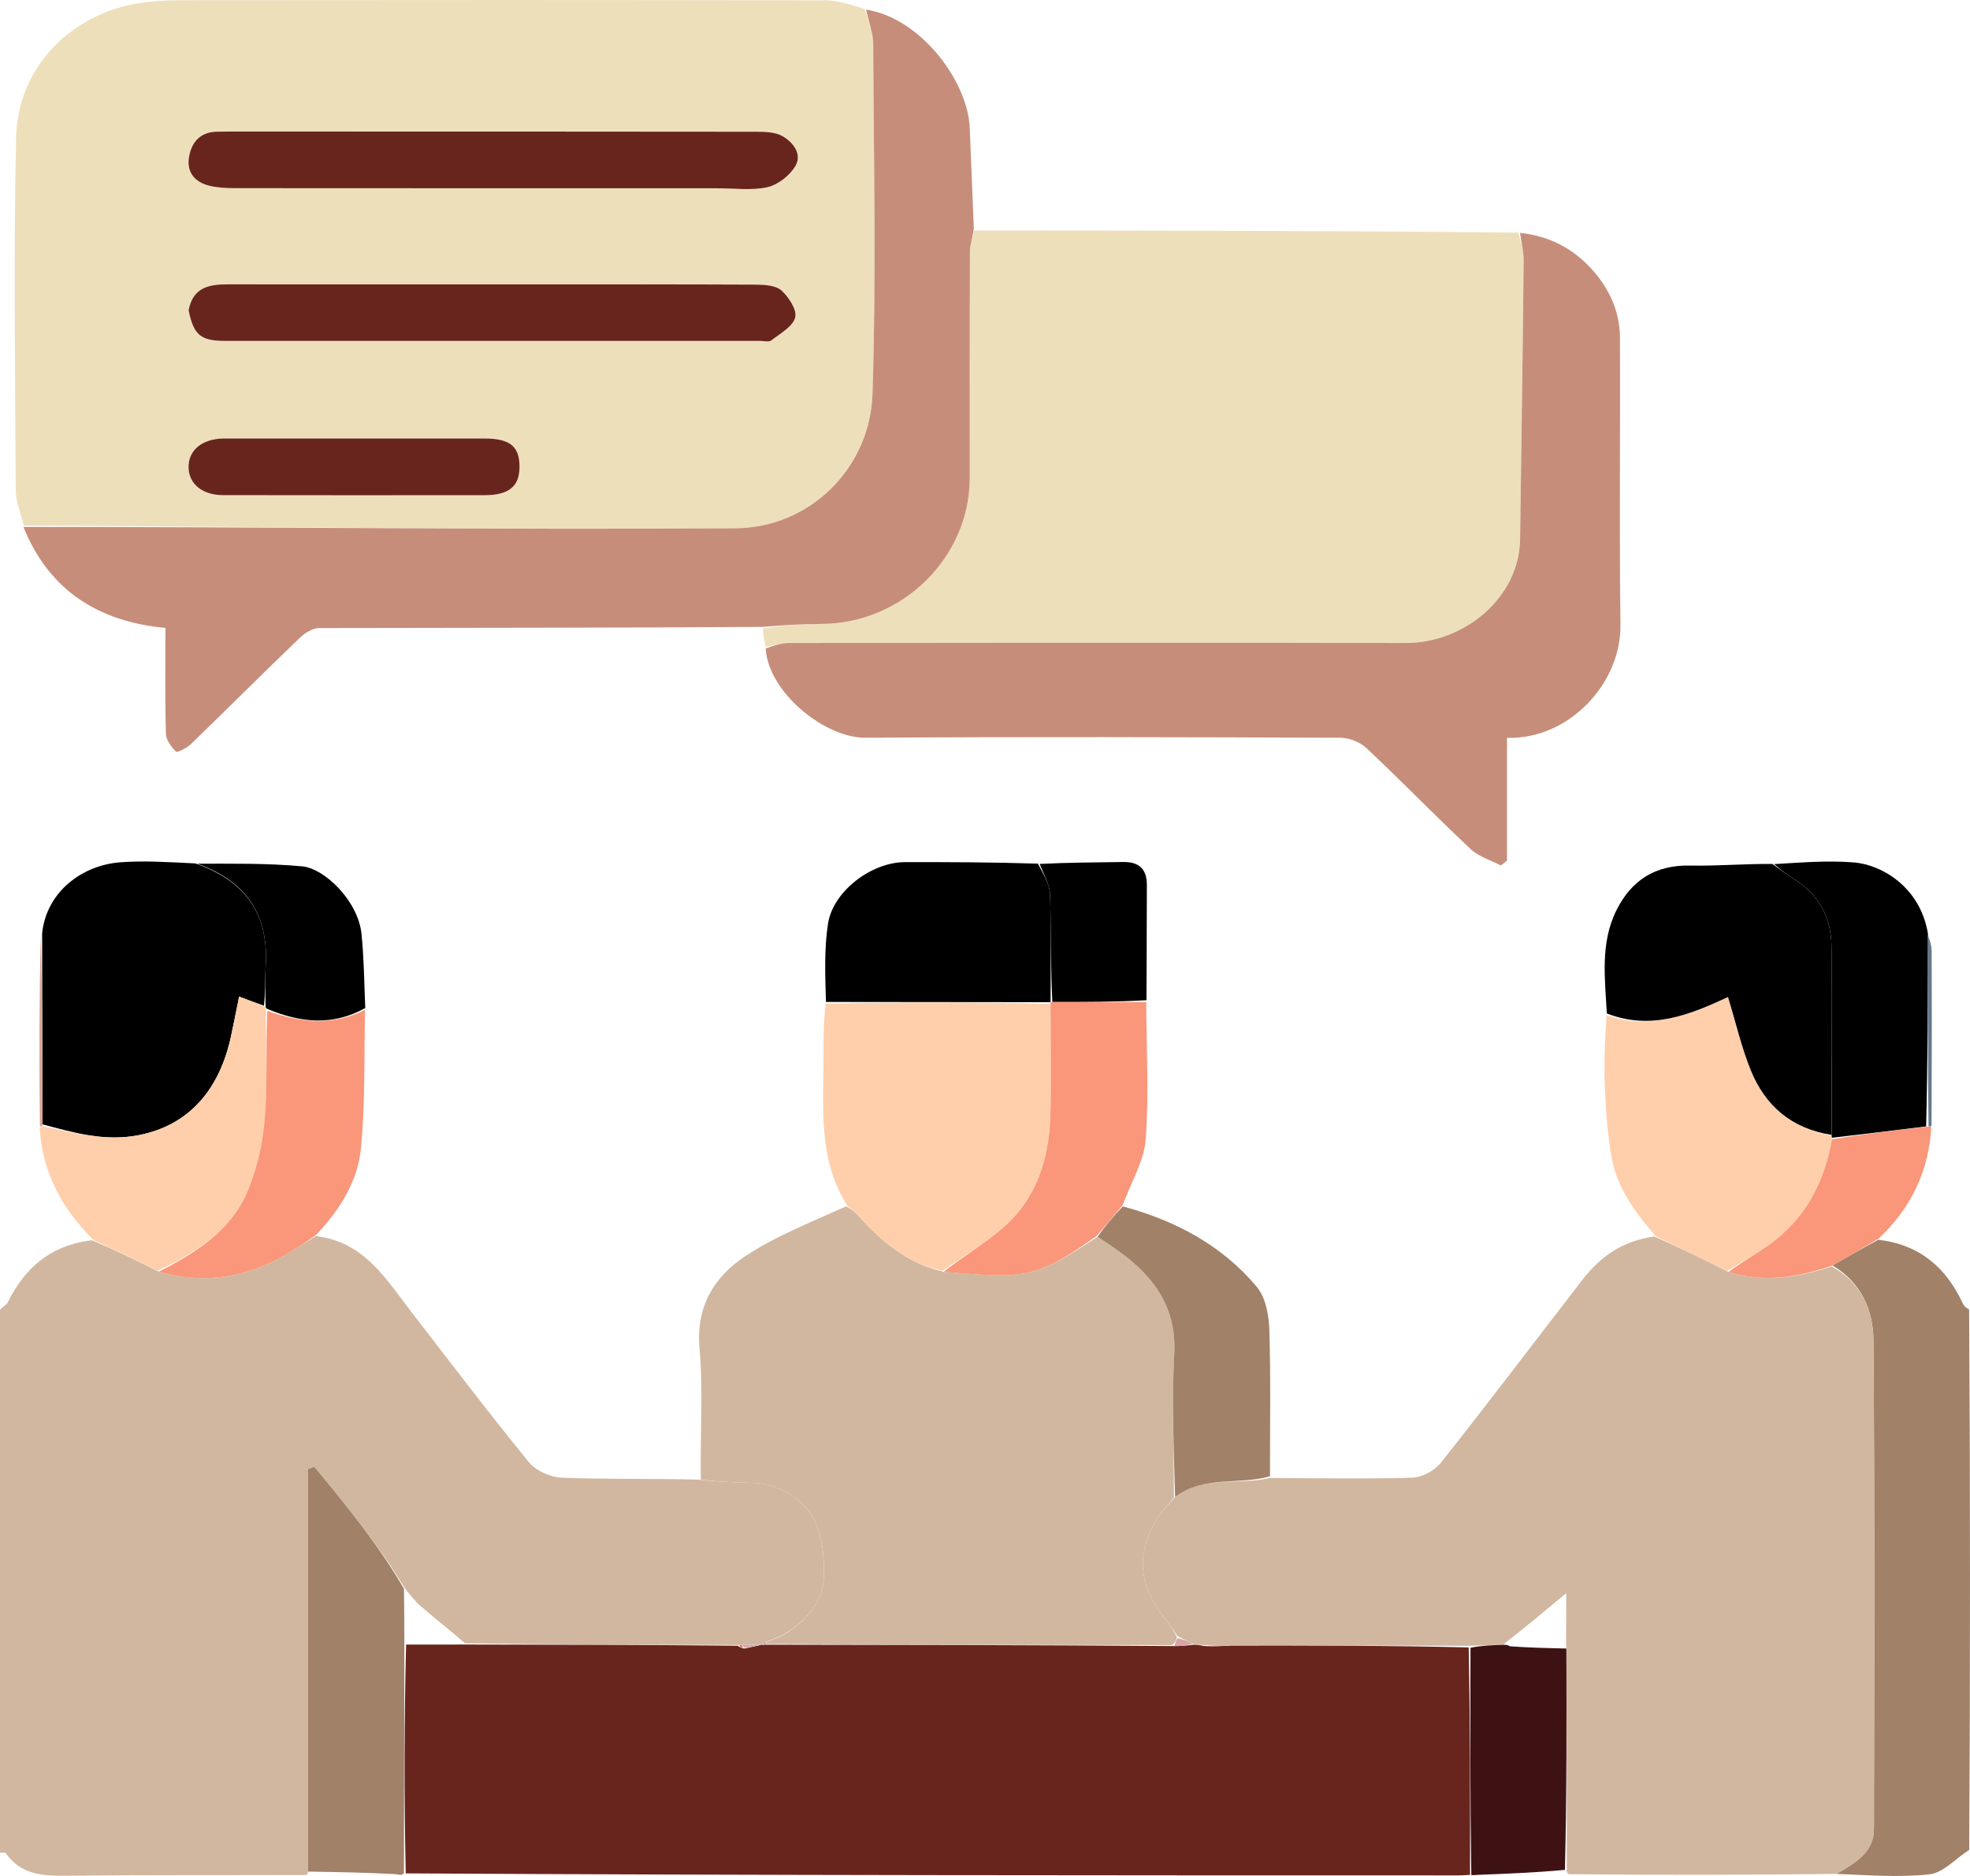 <svg width="42" height="40" viewBox="0 0 42 40" fill="none" xmlns="http://www.w3.org/2000/svg">
<path d="M6.733 26.357C7.765 26.475 8.233 27.277 8.779 27.985C9.604 29.053 10.42 30.129 11.274 31.175C11.422 31.358 11.733 31.498 11.975 31.508C12.93 31.545 13.887 31.523 14.904 31.55C15.181 31.586 15.399 31.59 15.616 31.605C15.899 31.624 16.201 31.596 16.46 31.686C17.286 31.972 17.599 32.564 17.561 33.653C17.541 34.226 17.031 34.792 16.317 35.011C16.269 35.023 16.252 35.042 16.244 35.07C16.245 35.071 16.245 35.069 16.211 35.069C16.064 35.071 15.951 35.074 15.816 35.075C15.78 35.074 15.766 35.075 15.713 35.075C13.757 35.071 11.839 35.068 9.912 35.038C9.595 34.761 9.283 34.517 8.982 34.259C8.848 34.143 8.738 34.001 8.613 33.841C8.051 32.906 7.374 32.091 6.699 31.275C6.654 31.292 6.609 31.31 6.564 31.328C6.564 34.188 6.564 37.048 6.563 39.924C6.561 39.941 6.56 39.974 6.522 39.98C4.808 39.986 3.131 39.977 1.455 39.995C0.935 40.001 0.452 39.987 0.123 39.514C0.108 39.493 0.042 39.507 0 39.505C0 35.66 0 31.816 0 27.933C0.055 27.857 0.135 27.83 0.161 27.777C0.52 27.052 1.055 26.554 1.962 26.445C2.47 26.662 2.916 26.878 3.385 27.114C4.355 27.395 5.242 27.24 6.081 26.759C6.302 26.632 6.516 26.492 6.733 26.357Z" fill="#D1B7A0"/>
<path d="M40.043 26.435C40.919 26.534 41.489 27.023 41.845 27.79C41.871 27.846 41.918 27.892 41.981 27.919C42.006 31.74 42.006 35.584 41.983 39.444C41.687 39.635 41.428 39.932 41.138 39.965C40.478 40.037 39.804 39.98 39.154 39.956C39.555 39.72 39.952 39.5 39.952 38.992C39.958 35.518 39.97 32.043 39.941 28.568C39.935 27.936 39.68 27.343 39.068 26.983C39.405 26.786 39.724 26.61 40.043 26.435Z" fill="#A18168"/>
<path d="M0.506 11.206C0.447 10.956 0.337 10.705 0.336 10.455C0.323 7.943 0.287 5.43 0.344 2.919C0.376 1.499 1.429 0.364 2.849 0.088C3.215 0.016 3.598 0.004 3.973 0.004C8.511 -0.001 13.05 -0.002 17.588 0.007C17.858 0.007 18.129 0.097 18.434 0.191C18.521 0.47 18.616 0.705 18.617 0.939C18.628 3.424 18.682 5.911 18.603 8.394C18.552 9.974 17.278 11.254 15.669 11.265C10.615 11.299 5.56 11.233 0.506 11.206ZM4.02 6.652C4.128 7.145 4.278 7.268 4.799 7.268C8.6 7.27 12.401 7.269 16.202 7.269C16.284 7.269 16.392 7.298 16.444 7.258C16.633 7.111 16.9 6.965 16.953 6.771C16.997 6.61 16.818 6.34 16.663 6.196C16.547 6.088 16.313 6.07 16.131 6.069C14.517 6.06 12.904 6.064 11.29 6.064C9.144 6.064 6.997 6.065 4.85 6.063C4.456 6.063 4.11 6.127 4.02 6.652ZM15.3 4.014C15.656 4.013 16.024 4.068 16.361 3.991C16.588 3.94 16.838 3.743 16.957 3.541C17.107 3.289 16.915 3.035 16.683 2.903C16.531 2.818 16.32 2.809 16.135 2.809C12.392 2.804 8.649 2.805 4.905 2.805C4.81 2.805 4.714 2.806 4.619 2.808C4.253 2.817 4.077 3.05 4.029 3.361C3.978 3.686 4.167 3.896 4.487 3.967C4.657 4.004 4.838 4.012 5.014 4.012C8.415 4.015 11.817 4.014 15.3 4.014ZM6.194 9.35C5.825 9.35 5.456 9.35 5.087 9.35C4.978 9.35 4.869 9.348 4.759 9.35C4.301 9.359 4.01 9.605 4.02 9.974C4.03 10.322 4.314 10.557 4.758 10.558C6.616 10.562 8.475 10.56 10.333 10.559C10.843 10.558 11.07 10.376 11.076 9.972C11.083 9.525 10.881 9.351 10.335 9.35C8.982 9.348 7.629 9.35 6.194 9.35Z" fill="#EEDFBB"/>
<path d="M39.155 39.956C37.252 39.978 35.369 39.981 33.446 39.962C33.408 39.94 33.399 39.908 33.403 39.87C33.403 38.272 33.4 36.711 33.397 35.128C33.394 35.092 33.389 35.078 33.388 35.027C33.392 34.627 33.392 34.263 33.392 33.97C32.96 34.33 32.522 34.697 32.047 35.067C31.791 35.08 31.573 35.089 31.315 35.092C29.601 35.086 27.926 35.087 26.216 35.082C26.01 35.077 25.84 35.077 25.642 35.076C25.557 35.073 25.501 35.071 25.428 35.048C25.313 34.987 25.214 34.948 25.104 34.883C25.006 34.739 24.923 34.619 24.832 34.505C24.267 33.796 24.213 33.12 24.679 32.37C24.776 32.213 24.911 32.078 25.054 31.921C25.679 31.45 26.418 31.671 27.078 31.514C28.086 31.517 29.095 31.538 30.102 31.508C30.314 31.502 30.587 31.357 30.719 31.19C31.739 29.902 32.728 28.592 33.733 27.294C34.107 26.81 34.576 26.458 35.27 26.365C35.829 26.611 36.328 26.855 36.852 27.12C37.619 27.365 38.338 27.233 39.051 27.004C39.68 27.342 39.936 27.936 39.941 28.568C39.971 32.042 39.958 35.517 39.953 38.992C39.952 39.499 39.556 39.719 39.155 39.956Z" fill="#D1B7A0"/>
<path d="M20.767 4.914C24.621 4.916 28.476 4.918 32.369 4.96C32.434 5.184 32.486 5.369 32.485 5.553C32.464 7.535 32.436 9.517 32.408 11.499C32.39 12.756 31.203 13.713 29.973 13.71C25.591 13.699 21.209 13.705 16.826 13.71C16.659 13.71 16.491 13.765 16.323 13.795C16.297 13.682 16.271 13.569 16.266 13.399C16.694 13.329 17.101 13.306 17.508 13.305C19.238 13.3 20.674 11.891 20.675 10.19C20.675 8.582 20.673 6.975 20.679 5.367C20.68 5.216 20.736 5.065 20.767 4.914Z" fill="#EEDFBB"/>
<path d="M25.028 31.933C24.911 32.078 24.776 32.213 24.679 32.37C24.213 33.121 24.267 33.796 24.832 34.505C24.923 34.619 25.006 34.74 25.092 34.904C25.07 34.992 25.048 35.033 24.986 35.077C22.075 35.076 19.201 35.073 16.331 35.054C16.335 35.04 16.338 35.01 16.338 35.01C17.032 34.792 17.542 34.226 17.562 33.652C17.6 32.564 17.287 31.972 16.46 31.686C16.201 31.596 15.899 31.624 15.616 31.605C15.399 31.59 15.182 31.585 14.942 31.549C14.924 30.596 14.994 29.665 14.914 28.746C14.836 27.86 15.221 27.229 15.887 26.786C16.534 26.356 17.279 26.068 18.039 25.721C18.165 25.788 18.234 25.85 18.296 25.918C18.789 26.468 19.338 26.935 20.117 27.119C20.611 27.157 21.082 27.207 21.55 27.185C22.262 27.152 22.819 26.744 23.401 26.371C23.56 26.476 23.696 26.566 23.828 26.66C24.593 27.208 25.093 27.868 25.037 28.877C24.98 29.893 25.027 30.914 25.028 31.933Z" fill="#D1B7A0"/>
<path d="M20.762 4.876C20.736 5.065 20.679 5.216 20.679 5.367C20.672 6.974 20.675 8.582 20.675 10.189C20.674 11.891 19.238 13.299 17.507 13.304C17.101 13.306 16.694 13.329 16.264 13.367C13.095 13.389 9.951 13.384 6.807 13.392C6.67 13.392 6.506 13.49 6.401 13.591C5.62 14.342 4.853 15.108 4.074 15.863C3.988 15.946 3.781 16.053 3.753 16.026C3.65 15.926 3.541 15.776 3.537 15.643C3.517 14.905 3.527 14.167 3.527 13.389C2.098 13.255 1.048 12.592 0.499 11.236C5.56 11.233 10.615 11.298 15.669 11.265C17.278 11.254 18.552 9.974 18.602 8.394C18.682 5.911 18.628 3.424 18.617 0.939C18.616 0.704 18.521 0.47 18.464 0.205C19.619 0.38 20.636 1.725 20.675 2.732C20.702 3.434 20.731 4.137 20.762 4.876Z" fill="#C68E7A"/>
<path d="M16.325 13.827C16.491 13.765 16.659 13.71 16.826 13.71C21.209 13.705 25.591 13.699 29.973 13.71C31.203 13.713 32.39 12.756 32.408 11.499C32.436 9.517 32.464 7.535 32.484 5.553C32.486 5.369 32.434 5.184 32.407 4.965C33.001 5.027 33.514 5.28 33.918 5.72C34.303 6.138 34.535 6.632 34.537 7.2C34.546 9.242 34.521 11.283 34.548 13.324C34.564 14.562 33.461 15.768 32.129 15.733C32.129 16.606 32.129 17.479 32.129 18.351C32.085 18.385 32.042 18.42 31.998 18.454C31.781 18.34 31.524 18.266 31.353 18.104C30.603 17.399 29.886 16.66 29.136 15.954C29 15.826 28.769 15.732 28.581 15.731C25.206 15.718 21.83 15.708 18.454 15.731C17.577 15.737 16.373 14.752 16.325 13.827Z" fill="#C68E7A"/>
<path d="M20.093 27.098C19.337 26.935 18.788 26.468 18.295 25.918C18.233 25.85 18.164 25.788 18.071 25.718C17.422 24.703 17.563 23.583 17.558 22.484C17.556 22.136 17.558 21.787 17.602 21.402C19.229 21.366 20.812 21.367 22.396 21.406C22.397 22.223 22.415 23.002 22.393 23.78C22.368 24.707 22.103 25.56 21.371 26.191C20.978 26.53 20.521 26.798 20.093 27.098Z" fill="#FFCFAB"/>
<path d="M0.898 19.902C0.99 19.012 1.755 18.448 2.558 18.387C3.071 18.347 3.59 18.383 4.164 18.41C5.272 18.796 5.735 19.529 5.663 20.61C5.645 20.889 5.659 21.17 5.628 21.444C5.45 21.383 5.303 21.327 5.098 21.25C5.033 21.567 4.981 21.838 4.922 22.107C4.689 23.178 4.077 23.987 2.953 24.205C2.232 24.345 1.581 24.152 0.906 23.974C0.903 22.593 0.901 21.247 0.898 19.902Z" fill="black"/>
<path d="M36.825 27.101C36.327 26.856 35.828 26.611 35.301 26.361C34.865 25.855 34.477 25.337 34.362 24.692C34.276 24.215 34.239 23.727 34.217 23.243C34.194 22.723 34.213 22.202 34.251 21.646C35.206 21.98 36.034 21.631 36.841 21.259C37.01 21.814 37.128 22.335 37.328 22.825C37.636 23.581 38.202 24.068 39.049 24.214C39.052 24.229 39.057 24.261 39.055 24.293C38.904 25.156 38.545 25.881 37.875 26.421C37.553 26.681 37.177 26.876 36.825 27.101Z" fill="#FFCFAB"/>
<path d="M39.046 24.198C38.202 24.068 37.636 23.581 37.328 22.825C37.129 22.335 37.01 21.814 36.841 21.259C36.034 21.631 35.206 21.98 34.257 21.609C34.218 20.864 34.113 20.108 34.463 19.407C34.781 18.771 35.289 18.439 36.039 18.456C36.607 18.468 37.177 18.416 37.788 18.422C37.973 18.552 38.111 18.658 38.258 18.751C38.785 19.083 39.04 19.575 39.047 20.169C39.064 21.512 39.049 22.855 39.046 24.198Z" fill="black"/>
<path d="M22.396 21.369C20.813 21.367 19.23 21.366 17.609 21.364C17.594 20.808 17.569 20.246 17.652 19.7C17.757 19.005 18.577 18.385 19.291 18.383C20.22 18.381 21.148 18.384 22.129 18.415C22.254 18.654 22.38 18.86 22.387 19.071C22.413 19.834 22.398 20.598 22.398 21.364C22.398 21.366 22.396 21.369 22.396 21.369Z" fill="black"/>
<path d="M0.908 24.011C1.582 24.153 2.233 24.346 2.953 24.206C4.077 23.987 4.69 23.178 4.923 22.108C4.982 21.838 5.034 21.567 5.098 21.25C5.303 21.328 5.451 21.383 5.633 21.458C5.667 21.477 5.673 21.506 5.669 21.545C5.664 22.337 5.705 23.092 5.647 23.84C5.607 24.35 5.491 24.874 5.3 25.35C4.951 26.223 4.192 26.707 3.363 27.093C2.917 26.878 2.47 26.662 1.995 26.441C1.323 25.779 0.908 25.014 0.846 24.058C0.871 24.021 0.908 24.011 0.908 24.011Z" fill="#FFCFAB"/>
<path d="M20.117 27.119C20.522 26.798 20.978 26.53 21.372 26.191C22.104 25.561 22.368 24.707 22.394 23.781C22.415 23.002 22.398 22.223 22.397 21.406C22.396 21.369 22.398 21.366 22.436 21.365C23.129 21.365 23.783 21.365 24.436 21.365C24.441 22.337 24.497 23.314 24.427 24.281C24.394 24.746 24.122 25.195 23.936 25.694C23.734 25.943 23.555 26.151 23.376 26.358C22.818 26.744 22.262 27.152 21.55 27.186C21.082 27.208 20.611 27.158 20.117 27.119Z" fill="#FA967A"/>
<path d="M39.049 24.213C39.049 22.855 39.064 21.511 39.047 20.169C39.04 19.575 38.785 19.082 38.258 18.75C38.111 18.658 37.972 18.551 37.824 18.425C38.386 18.392 38.959 18.344 39.524 18.389C40.109 18.436 40.938 18.904 41.104 19.911C41.101 21.324 41.098 22.667 41.065 24.018C40.375 24.105 39.716 24.182 39.057 24.26C39.057 24.26 39.051 24.229 39.049 24.213Z" fill="black"/>
<path d="M23.4 26.371C23.554 26.15 23.733 25.942 23.937 25.723C25.069 26.027 26.054 26.557 26.792 27.436C26.982 27.663 27.052 28.039 27.062 28.349C27.094 29.379 27.074 30.41 27.076 31.477C26.417 31.671 25.678 31.45 25.053 31.921C25.026 30.914 24.979 29.893 25.035 28.877C25.092 27.868 24.592 27.207 23.827 26.66C23.695 26.566 23.559 26.476 23.4 26.371Z" fill="#A18168"/>
<path d="M3.385 27.115C4.192 26.708 4.951 26.223 5.3 25.35C5.491 24.874 5.607 24.351 5.646 23.84C5.705 23.092 5.664 22.337 5.699 21.553C6.414 21.811 7.097 21.878 7.783 21.532C7.759 22.519 7.791 23.512 7.694 24.492C7.625 25.186 7.248 25.794 6.74 26.331C6.516 26.492 6.302 26.632 6.081 26.759C5.242 27.24 4.355 27.396 3.385 27.115Z" fill="#FA967A"/>
<path d="M7.787 21.494C7.097 21.878 6.414 21.811 5.702 21.514C5.672 21.506 5.667 21.478 5.662 21.463C5.659 21.17 5.645 20.889 5.663 20.611C5.735 19.529 5.273 18.796 4.203 18.416C4.937 18.417 5.695 18.403 6.445 18.473C6.918 18.517 7.634 19.207 7.707 19.911C7.759 20.424 7.765 20.941 7.787 21.494Z" fill="black"/>
<path d="M39.056 24.293C39.717 24.183 40.376 24.105 41.086 24.023C41.136 24.019 41.176 24.026 41.176 24.026C41.121 24.957 40.757 25.747 40.052 26.409C39.724 26.61 39.405 26.786 39.069 26.983C38.338 27.233 37.619 27.365 36.852 27.12C37.178 26.876 37.554 26.68 37.876 26.421C38.545 25.881 38.904 25.156 39.056 24.293Z" fill="#FA967A"/>
<path d="M24.442 21.327C23.782 21.364 23.128 21.364 22.436 21.363C22.397 20.598 22.412 19.834 22.387 19.071C22.38 18.86 22.253 18.653 22.166 18.421C22.75 18.391 23.348 18.389 23.947 18.38C24.298 18.375 24.454 18.541 24.451 18.882C24.446 19.684 24.449 20.487 24.442 21.327Z" fill="black"/>
<path d="M41.18 23.989C41.175 24.026 41.136 24.02 41.116 24.015C41.099 22.667 41.101 21.324 41.104 19.942C41.132 20.026 41.181 20.149 41.182 20.271C41.188 21.498 41.185 22.725 41.18 23.989Z" fill="#64798C"/>
<path d="M0.907 23.974C0.908 24.011 0.87 24.021 0.851 24.024C0.834 22.665 0.836 21.303 0.868 19.921C0.901 21.248 0.903 22.593 0.907 23.974Z" fill="#D8A595"/>
<path d="M16.328 35.069C19.201 35.073 22.075 35.076 25.006 35.098C25.191 35.101 25.318 35.085 25.445 35.069C25.501 35.071 25.557 35.073 25.666 35.096C25.896 35.107 26.073 35.097 26.251 35.088C27.926 35.087 29.601 35.086 31.312 35.127C31.346 36.772 31.343 38.374 31.341 39.977C31.259 39.981 31.177 39.988 31.096 39.988C23.627 39.988 16.158 39.987 8.65 39.945C8.615 38.29 8.618 36.676 8.658 35.066C9.104 35.068 9.513 35.066 9.921 35.065C11.839 35.068 13.757 35.071 15.723 35.091C15.789 35.129 15.81 35.143 15.867 35.151C16.014 35.123 16.13 35.096 16.245 35.069C16.245 35.069 16.245 35.071 16.265 35.072C16.3 35.071 16.314 35.07 16.328 35.069Z" fill="#68251E"/>
<path d="M8.621 35.063C8.618 36.676 8.615 38.29 8.612 39.941C8.575 39.981 8.539 39.985 8.449 39.962C7.785 39.926 7.175 39.916 6.564 39.907C6.564 37.047 6.564 34.188 6.564 31.328C6.609 31.31 6.654 31.292 6.699 31.274C7.374 32.091 8.051 32.906 8.613 33.878C8.618 34.317 8.62 34.69 8.621 35.063Z" fill="#A18168"/>
<path d="M16.211 35.069C16.13 35.096 16.015 35.123 15.867 35.132C15.836 35.114 15.838 35.076 15.838 35.076C15.951 35.074 16.064 35.071 16.211 35.069Z" fill="#D8A5A9"/>
<path d="M15.816 35.075C15.838 35.077 15.835 35.114 15.835 35.133C15.81 35.143 15.788 35.129 15.761 35.092C15.766 35.075 15.78 35.074 15.816 35.075Z" fill="#E0837E"/>
<path d="M16.331 35.055C16.313 35.07 16.299 35.072 16.264 35.071C16.252 35.042 16.269 35.023 16.317 35.011C16.337 35.01 16.334 35.04 16.331 35.055Z" fill="#D8A5A9"/>
<path d="M31.368 39.982C31.343 38.374 31.345 36.772 31.351 35.134C31.572 35.089 31.791 35.08 32.067 35.07C32.138 35.074 32.151 35.078 32.191 35.103C32.61 35.133 33.002 35.142 33.395 35.15C33.399 36.711 33.403 38.272 33.364 39.87C32.716 39.93 32.112 39.953 31.508 39.976C31.471 39.98 31.433 39.984 31.368 39.982Z" fill="#3E1213"/>
<path d="M4.021 6.62C4.111 6.127 4.456 6.063 4.85 6.063C6.997 6.065 9.144 6.064 11.29 6.064C12.904 6.064 14.518 6.061 16.131 6.069C16.313 6.071 16.548 6.088 16.664 6.196C16.818 6.34 16.997 6.61 16.953 6.771C16.9 6.966 16.634 7.111 16.444 7.258C16.392 7.298 16.284 7.269 16.202 7.269C12.401 7.269 8.6 7.27 4.799 7.269C4.278 7.268 4.128 7.145 4.021 6.62Z" fill="#68251E"/>
<path d="M15.259 4.014C11.817 4.014 8.415 4.015 5.013 4.012C4.837 4.012 4.657 4.004 4.486 3.966C4.167 3.895 3.977 3.686 4.028 3.36C4.077 3.05 4.252 2.817 4.618 2.808C4.714 2.806 4.809 2.805 4.905 2.805C8.648 2.805 12.391 2.804 16.135 2.809C16.319 2.809 16.531 2.817 16.682 2.903C16.914 3.035 17.106 3.289 16.957 3.541C16.838 3.742 16.588 3.94 16.361 3.991C16.023 4.067 15.655 4.013 15.259 4.014Z" fill="#68251E"/>
<path d="M6.235 9.35C7.629 9.35 8.982 9.348 10.335 9.35C10.881 9.351 11.083 9.525 11.076 9.972C11.07 10.376 10.843 10.558 10.333 10.559C8.475 10.56 6.616 10.562 4.758 10.558C4.314 10.557 4.03 10.322 4.02 9.974C4.01 9.605 4.301 9.359 4.759 9.35C4.869 9.348 4.978 9.35 5.087 9.35C5.456 9.35 5.825 9.35 6.235 9.35Z" fill="#68251E"/>
<path d="M25.427 35.049C25.317 35.085 25.19 35.101 25.044 35.096C25.047 35.033 25.069 34.992 25.103 34.93C25.213 34.948 25.312 34.988 25.427 35.049Z" fill="#D8A5A9"/>
<path d="M26.216 35.083C26.073 35.097 25.896 35.107 25.694 35.097C25.84 35.077 26.01 35.077 26.216 35.083Z" fill="#D8A5A9"/>
</svg>
